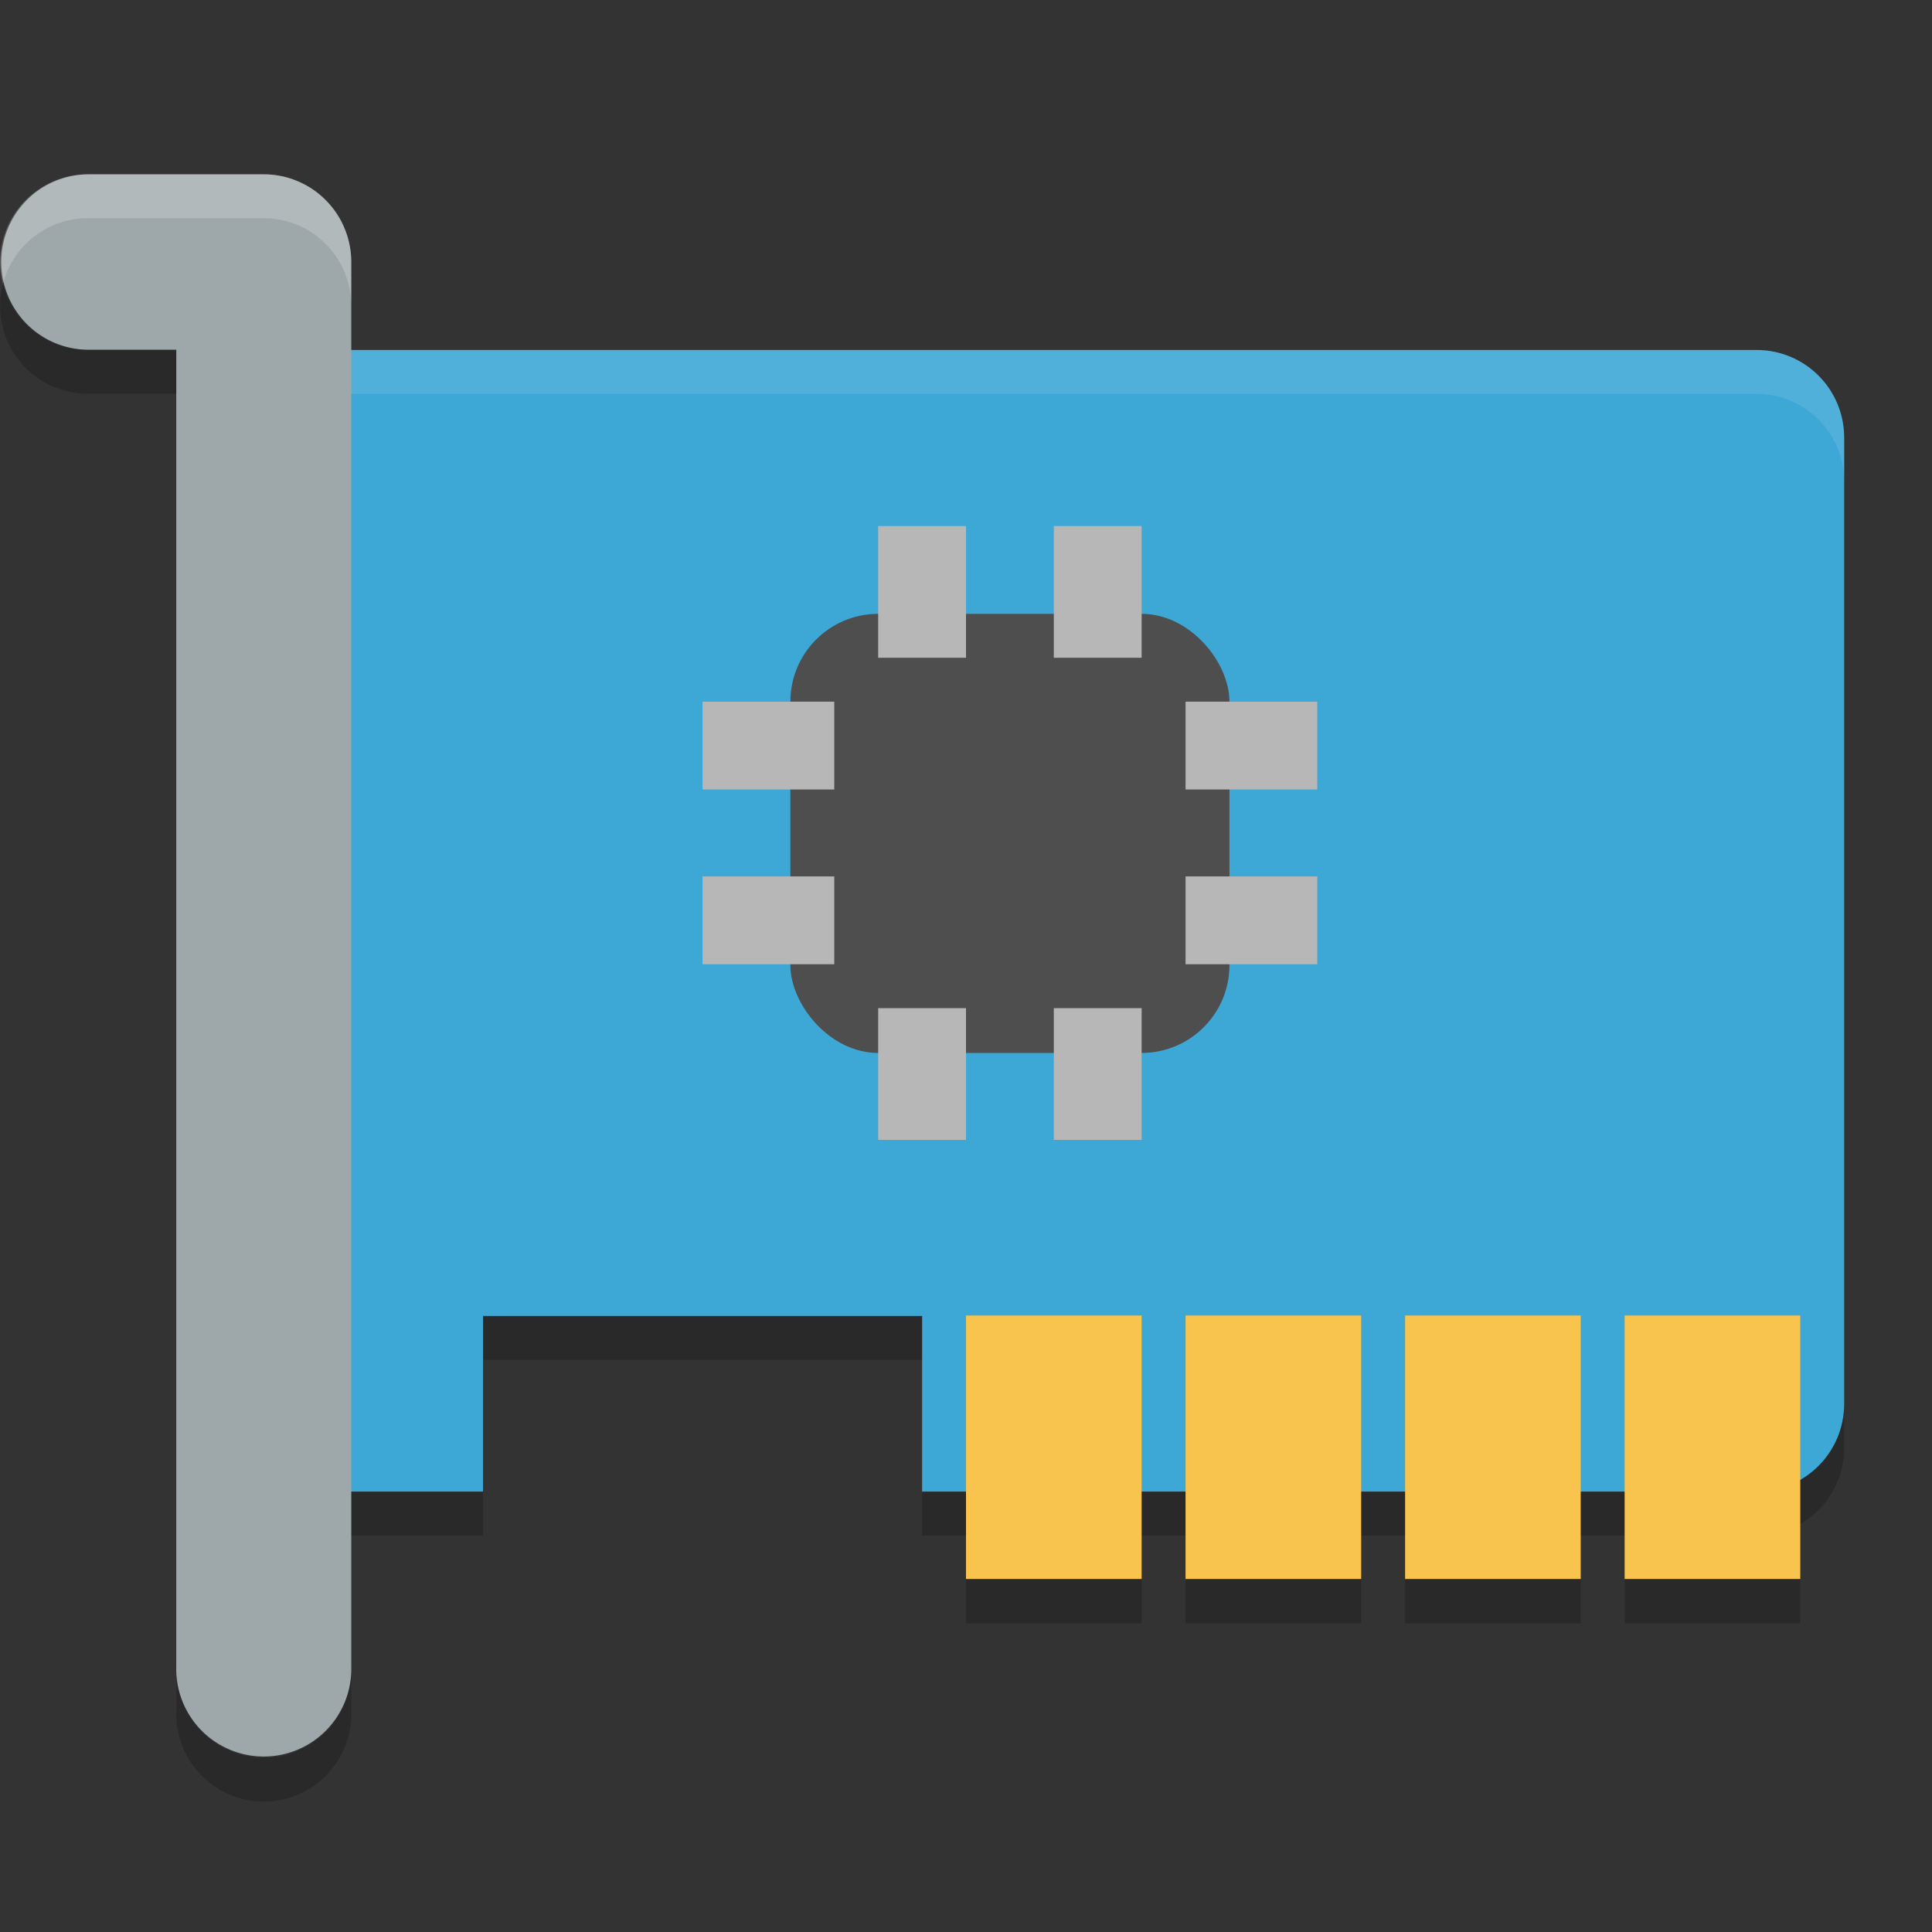 <?xml version="1.0" encoding="UTF-8" standalone="no"?>
<svg xmlns="http://www.w3.org/2000/svg" height="22" width="22" version="1">
 <rect width="100%" height="100%" fill="#333333" stroke="none"/>
 <path style="fill:#3da7d6;fill-opacity:1" d="m 4,3.985 c -0.554,0 -1,0.446 -1,1 l 0,11 c 0,0.554 0.446,1 1,1 l 1.5,0 0,-2 5,0 0,2 9.5,0 c 0.554,0 1,-0.446 1,-1 l 0,-11 c 0,-0.554 -0.446,-1 -1,-1 z"/>
 <path style="opacity:0.1;fill:#ffffff" d="m 4,3.985 c -0.554,0 -1,0.446 -1,1 l 0,0.5 c 0,-0.554 0.446,-1 1,-1 l 16,0 c 0.554,0 1,0.446 1,1 l 0,-0.5 c 0,-0.554 -0.446,-1 -1,-1 l -16,0 z"/>
 <path style="opacity:0.2" d="m 5.5,14.985 0,0.5 5,0 0,-0.5 -5,0 z m -2.5,1 0,0.5 c 0,0.554 0.446,1 1,1 l 1.5,0 0,-0.5 -1.5,0 c -0.554,0 -1,-0.446 -1,-1 z m 18,0 c 0,0.554 -0.446,1 -1,1 l -9.5,0 0,0.5 9.5,0 c 0.554,0 1,-0.446 1,-1 l 0,-0.5 z"/>
 <rect style="fill:#f8c44e" x="11" y="14.98" width="2" height="3"/>
 <rect style="fill:#f8c44e" x="13.5" y="14.98" width="2" height="3"/>
 <rect style="fill:#f8c44e" x="16" y="14.98" width="2" height="3"/>
 <rect style="fill:#f8c44e" x="18.5" y="14.98" width="2" height="3"/>
 <rect style="fill:#4e4e4e" x="9" y="6.99" width="5" height="5" ry="1" rx="1"/>
 <rect style="fill:#b7b7b7" height="1.5" x="10" width="1" y="5.99"/>
 <rect style="fill:#b7b7b7" height="1.5" x="12" width="1" y="5.99"/>
 <rect style="fill:#b7b7b7" height="1.5" x="10" width="1" y="11.48"/>
 <rect style="fill:#b7b7b7" height="1.5" x="12" width="1" y="11.48"/>
 <rect style="fill:#b7b7b7" height="1.5" x="7.99" width="1" y="-15" transform="matrix(0,1,-1,0,0,0)"/>
 <rect style="fill:#b7b7b7" height="1.5" x="9.98" width="1" y="-15" transform="matrix(0,1,-1,0,0,0)"/>
 <rect style="fill:#b7b7b7" height="1.5" x="7.99" width="1" y="-9.5" transform="matrix(0,1,-1,0,0,0)"/>
 <rect style="fill:#b7b7b7" height="1.5" x="9.98" width="1" y="-9.5" transform="matrix(0,1,-1,0,0,0)"/>
 <path style="opacity:0.2" d="m 11,17.985 0,0.5 2,0 0,-0.5 -2,0 z m 2.5,0 0,0.5 2,0 0,-0.5 -2,0 z m 2.5,0 0,0.5 2,0 0,-0.5 -2,0 z m 2.5,0 0,0.5 2,0 0,-0.5 -2,0 z"/>
 <path style="color:#000000;text-indent:0;text-decoration:none;text-decoration-line:none;text-decoration-style:solid;text-decoration-color:#000000;text-transform:none;block-progression:tb;white-space:normal;isolation:auto;mix-blend-mode:normal;solid-color:#000000;fill:#9ea7a9;color-rendering:auto;image-rendering:auto;shape-rendering:auto" d="m 1.011,1.985 a 0.997,0.999 0 1 0 0,1.998 l 0.996,0 0,14.988 a 0.997,0.999 0 1 0 1.993,0 l 0,-15.987 a 0.997,0.999 0 0 0 -0.996,-0.999 l -1.993,0 z"/>
 <path style="color:#000000;text-indent:0;text-decoration:none;text-decoration-line:none;text-decoration-style:solid;text-decoration-color:#000000;text-transform:none;block-progression:tb;white-space:normal;opacity:0.2;isolation:auto;mix-blend-mode:normal;solid-color:#000000;fill:#ffffff;color-rendering:auto;image-rendering:auto;shape-rendering:auto" d="m 1.01,1.985 a 0.997,0.999 0 0 0 -0.977,1.25 0.997,0.999 0 0 1 0.977,-0.75 l 1.994,0 a 0.997,0.999 0 0 1 0.996,1 l 0,-0.5 a 0.997,0.999 0 0 0 -0.996,-1 l -1.994,0 z"/>
 <path d="m 0.033,3.235 a 0.997,0.999 0 0 0 0.977,1.248 l 0.998,0 0,-0.5 -0.998,0 a 0.997,0.999 0 0 1 -0.977,-0.748 z m 1.975,15.736 0,0.5 a 0.997,0.999 0 1 0 1.992,0 l 0,-0.5 a 0.997,0.999 0 1 1 -1.992,0 z" style="color:#000000;text-indent:0;text-decoration:none;text-decoration-line:none;text-decoration-style:solid;text-decoration-color:#000000;text-transform:none;block-progression:tb;white-space:normal;opacity:0.2;isolation:auto;mix-blend-mode:normal;solid-color:#000000;color-rendering:auto;image-rendering:auto;shape-rendering:auto"/>
</svg>
